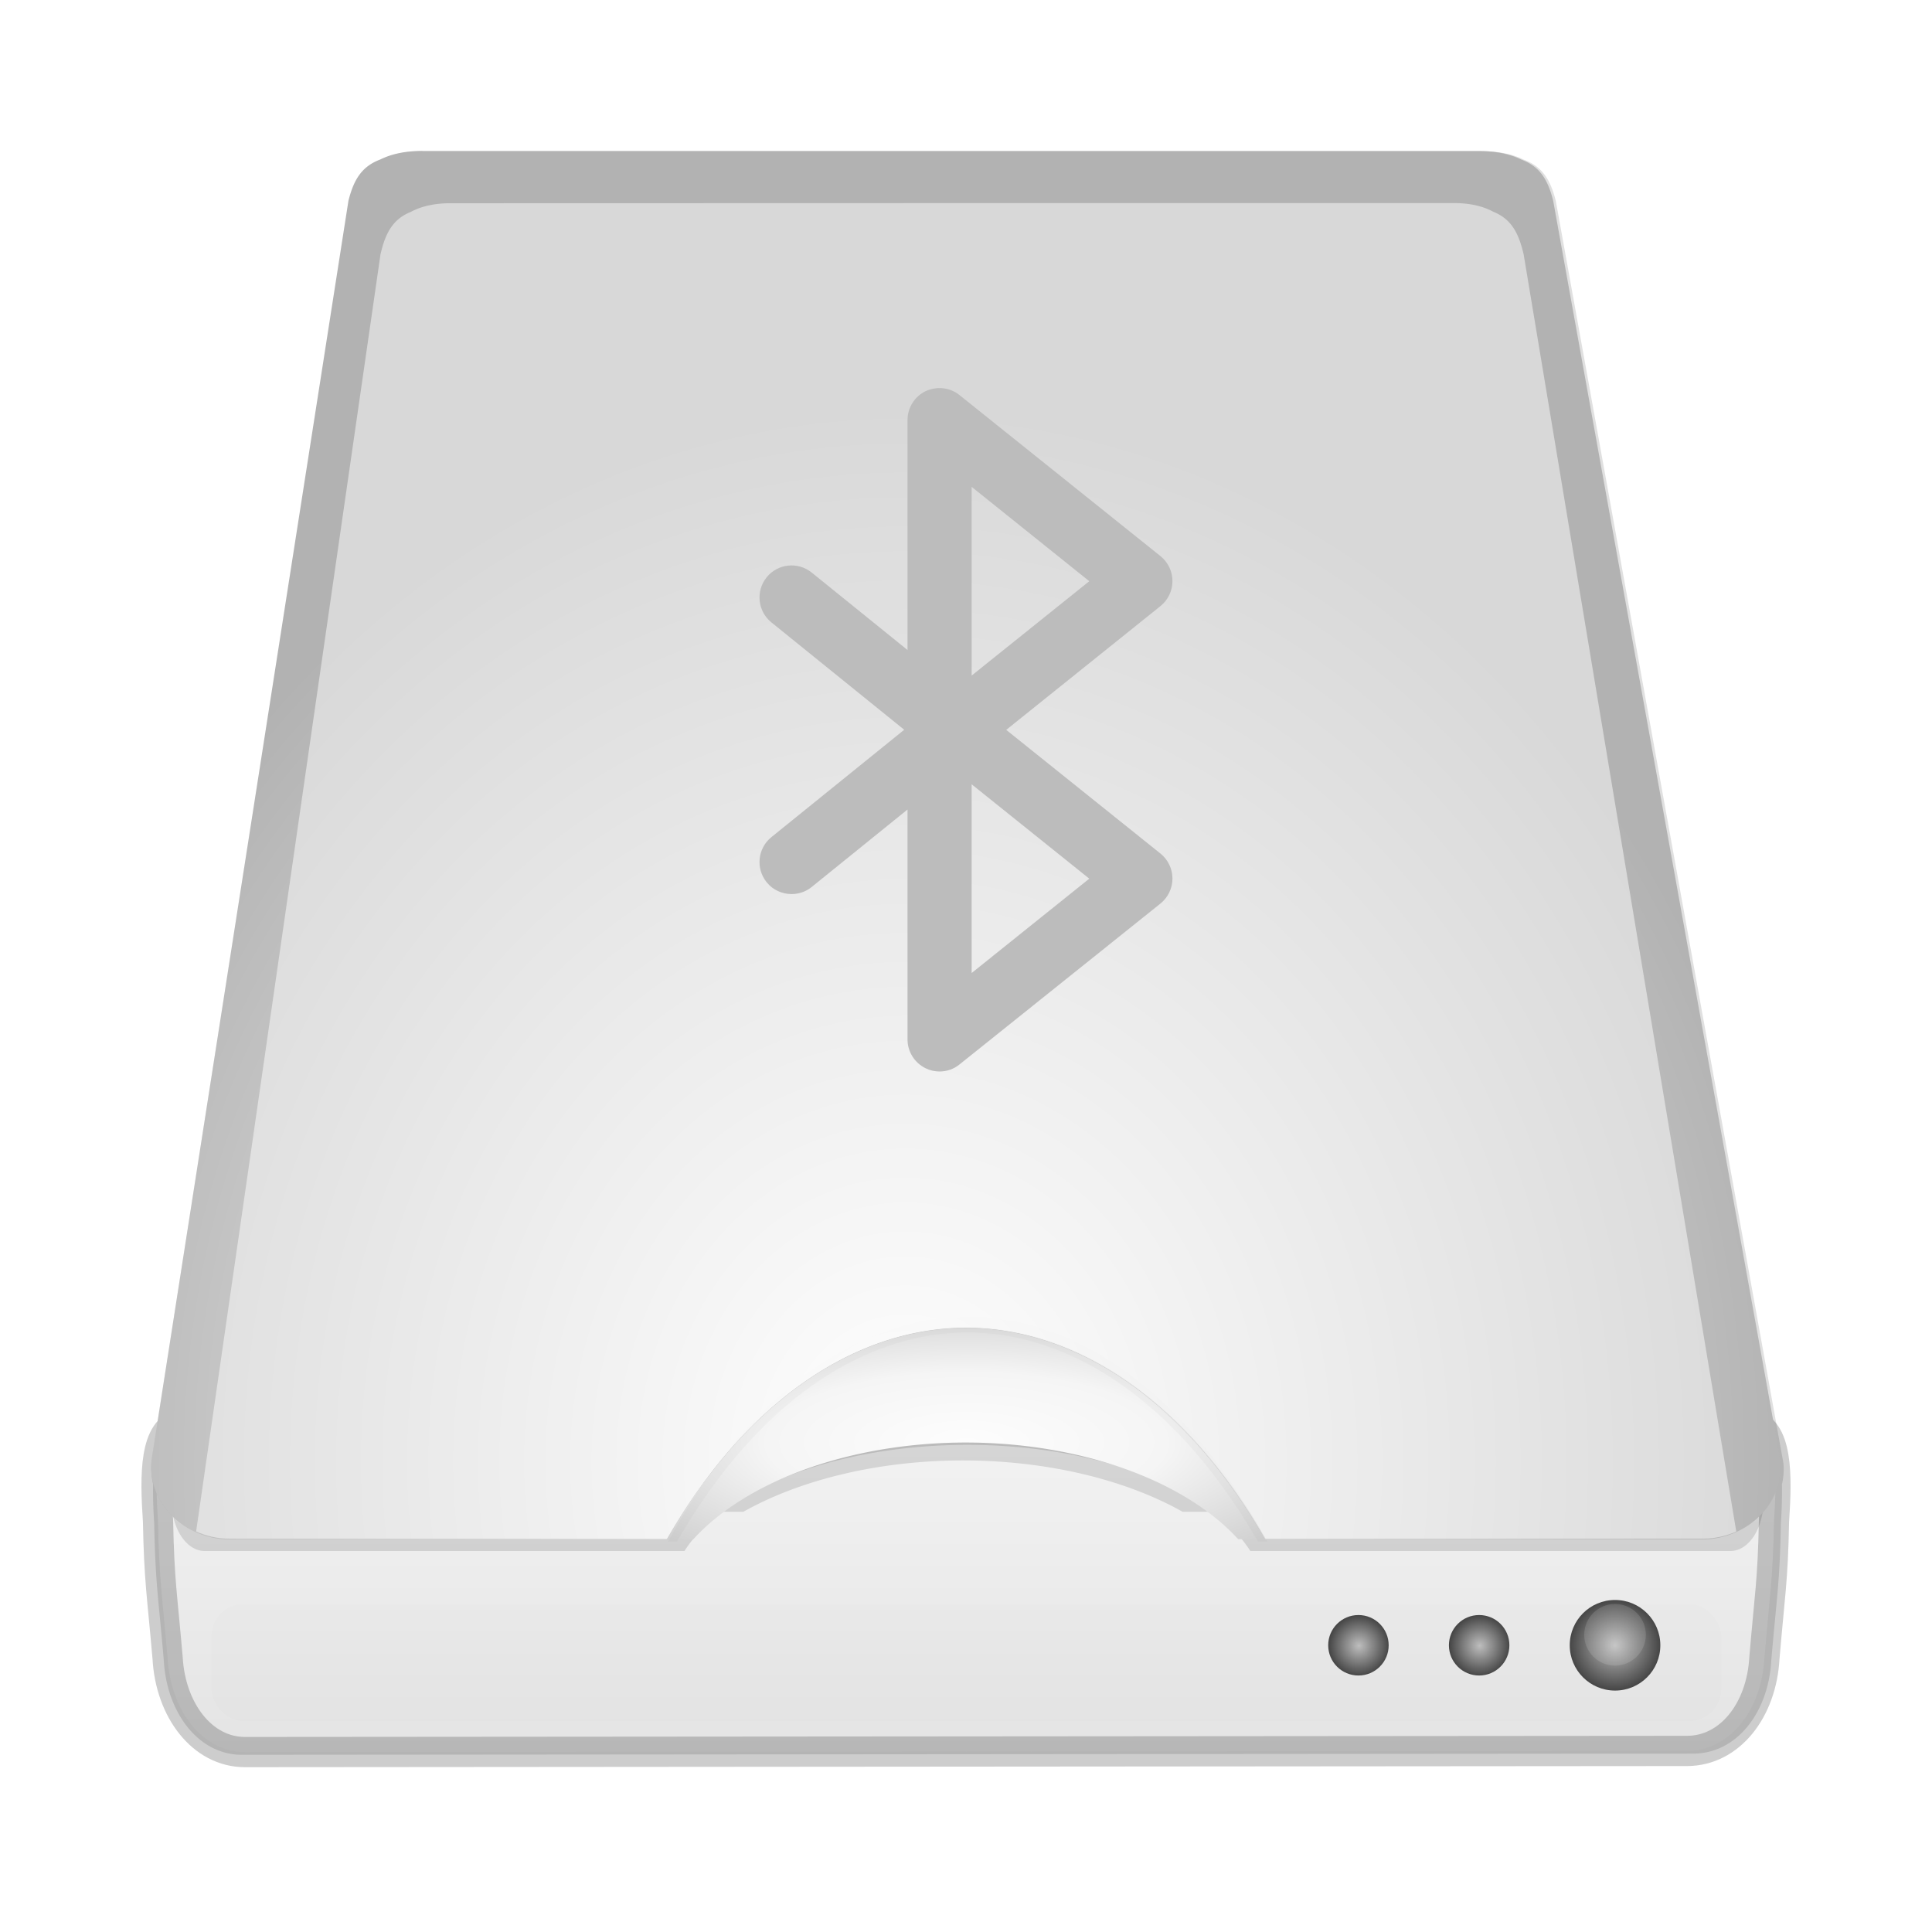 <?xml version="1.0" encoding="UTF-8" standalone="no"?>
<svg
   xmlns:dc="http://purl.org/dc/elements/1.1/"
   xmlns:cc="http://creativecommons.org/ns#"
   xmlns:rdf="http://www.w3.org/1999/02/22-rdf-syntax-ns#"
   xmlns:svg="http://www.w3.org/2000/svg"
   xmlns="http://www.w3.org/2000/svg"
   xmlns:xlink="http://www.w3.org/1999/xlink"
   xmlns:sodipodi="http://sodipodi.sourceforge.net/DTD/sodipodi-0.dtd"
   xmlns:inkscape="http://www.inkscape.org/namespaces/inkscape"
   width="64"
   height="64"
   version="1.1"
   viewBox="0 0 16.933 16.933"
   id="svg83"
   sodipodi:docname="blueman-device.svg"
   inkscape:version="1.0.2 (e86c870879, 2021-01-15)">
  <sodipodi:namedview
     pagecolor="#ffffff"
     bordercolor="#666666"
     borderopacity="1"
     objecttolerance="10"
     gridtolerance="10"
     guidetolerance="10"
     inkscape:pageopacity="0"
     inkscape:pageshadow="2"
     inkscape:window-width="1920"
     inkscape:window-height="942"
     id="namedview85"
     showgrid="false"
     inkscape:zoom="4.2813106"
     inkscape:cx="32.017368"
     inkscape:cy="48.231023"
     inkscape:window-x="0"
     inkscape:window-y="38"
     inkscape:window-maximized="1"
     inkscape:current-layer="svg83" />
  <defs
     id="defs51">
    <linearGradient
       id="a">
      <stop
         stop-color="#bebebe"
         offset="0"
         id="stop2" />
      <stop
         stop-color="#464646"
         offset="1"
         id="stop4" />
    </linearGradient>
    <radialGradient
       id="g"
       cx="32"
       cy="53.196"
       r="9.909"
       gradientTransform="matrix(.374 1.4135e-7 -4.447e-8 .13 -3.495 5.725)"
       gradientUnits="userSpaceOnUse">
      <stop
         stop-color="#fdfdfd"
         offset="0"
         id="stop7" />
      <stop
         stop-color="#f5f5f5"
         offset=".473"
         id="stop9" />
      <stop
         stop-color="#cecece"
         offset="1"
         id="stop11" />
    </radialGradient>
    <filter
       id="l"
       x="-.055"
       y="-.066"
       width="1.109"
       height="1.133"
       color-interpolation-filters="sRGB">
      <feGaussianBlur
         stdDeviation="0.302"
         id="feGaussianBlur14" />
    </filter>
    <clipPath
       id="o">
      <path
         d="m3.814 1.381c-0.14-2.209e-4 -0.262 0.021-0.36 0.065-0.16 0.053-0.228 0.153-0.275 0.316l-1.687 9.643c-0.005 0.052-0.002 0.101 0.01 0.149 0.004 0.019 0.01 0.038 0.017 0.056 0.003 0.009 0.007 0.018 0.011 0.027 0.012 0.027 0.027 0.053 0.043 0.078 0.028 0.041 0.062 0.079 0.101 0.113 0.008 0.007 0.016 0.013 0.024 0.02 0.041 0.032 0.087 0.06 0.136 0.083 0.01 0.004 0.02 0.009 0.03 0.013 0.091 0.038 0.192 0.059 0.296 0.059h3.746a3.496 5.043 0 0 1 2.56-1.618 3.496 5.043 0 0 1 2.562 1.618h3.744c0.243 0 0.47-0.116 0.587-0.289 0.017-0.025 0.031-0.051 0.043-0.078 4e-3 -0.009 0.008-0.018 0.012-0.027 0.007-0.018 0.012-0.037 0.017-0.056 0.011-0.048 0.015-0.098 0.01-0.15l-1.946-9.643c-0.046-0.163-0.114-0.263-0.275-0.316-0.099-0.044-0.22-0.065-0.36-0.065h-4.394z"
         fill="#929292"
         id="path17" />
    </clipPath>
    <filter
       id="j"
       x="-.087"
       y="-.424"
       width="1.173"
       height="1.848"
       color-interpolation-filters="sRGB">
      <feGaussianBlur
         stdDeviation="0.707"
         id="feGaussianBlur20" />
    </filter>
    <radialGradient
       id="d"
       cx="7.937"
       cy="13.903"
       r="7.142"
       gradientTransform="matrix(1.111 4.7498e-8 -5.5414e-8 1.297 -.884 -5.225)"
       gradientUnits="userSpaceOnUse">
      <stop
         stop-color="#fff"
         offset="0"
         id="stop23" />
      <stop
         stop-color="#fff"
         stop-opacity="0"
         offset="1"
         id="stop25" />
    </radialGradient>
    <linearGradient
       id="h"
       x1="8.466"
       x2="8.466"
       y1="12.477"
       y2="15.356"
       gradientTransform="matrix(.995 0 0 1 .043 0)"
       gradientUnits="userSpaceOnUse">
      <stop
         stop-color="#f3f3f3"
         offset="0"
         id="stop28" />
      <stop
         stop-color="#e4e4e4"
         offset="1"
         id="stop30" />
    </linearGradient>
    <filter
       id="n"
       x="-.02"
       y="-.238"
       width="1.04"
       height="1.476"
       color-interpolation-filters="sRGB">
      <feGaussianBlur
         stdDeviation="0.105"
         id="feGaussianBlur33" />
    </filter>
    <filter
       id="m"
       x="-.02"
       y="-.176"
       width="1.04"
       height="1.352"
       color-interpolation-filters="sRGB">
      <feGaussianBlur
         stdDeviation="0.44"
         id="feGaussianBlur36" />
    </filter>
    <filter
       id="k"
       x="-.041"
       y="-.11"
       width="1.083"
       height="1.22"
       color-interpolation-filters="sRGB">
      <feGaussianBlur
         stdDeviation="0.341"
         id="feGaussianBlur39" />
    </filter>
    <radialGradient
       id="f"
       cx="14.155"
       cy="14.42"
       r=".397"
       gradientUnits="userSpaceOnUse"
       xlink:href="#a" />
    <filter
       id="i"
       x="-.18"
       y="-.18"
       width="1.36"
       height="1.36"
       color-interpolation-filters="sRGB">
      <feGaussianBlur
         stdDeviation="0.041"
         id="feGaussianBlur43" />
    </filter>
    <radialGradient
       id="c"
       cx="14.155"
       cy="14.42"
       r=".397"
       gradientTransform="matrix(.667 0 0 .667 3.528 4.806)"
       gradientUnits="userSpaceOnUse"
       xlink:href="#a" />
    <radialGradient
       id="b"
       cx="14.155"
       cy="14.42"
       r=".397"
       gradientTransform="matrix(.667 0 0 .667 2.469 4.806)"
       gradientUnits="userSpaceOnUse"
       xlink:href="#a" />
    <filter
       id="e"
       x="-.059"
       y="-.061"
       width="1.119"
       height="1.121"
       color-interpolation-filters="sRGB">
      <feGaussianBlur
         stdDeviation="1.338"
         id="feGaussianBlur48" />
    </filter>
  </defs>
  <path
     transform="scale(.265)"
     d="m14 5c-0.543-9.566e-4 -1.013 0.089-1.395 0.279-0.621 0.231-0.884 0.664-1.062 1.369l-6.527 41.746c-0.021 0.224-0.006 0.439 0.037 0.646 0.003 0.013 0.007 0.025 0.01 0.037-0.007 0.418 0.007 0.859 0.037 1.312 0.037 1.989 0.142 2.467 0.318 4.537 0.097 1.721 1.149 3.112 2.576 3.111l48.012-0.039c1.427-0.001 2.48-1.351 2.576-3.072 0.176-2.071 0.282-2.55 0.318-4.539 0.03-0.451 0.042-0.888 0.035-1.305 0.003-0.015 0.009-0.028 0.012-0.043 0.044-0.207 0.058-0.425 0.037-0.648l-7.527-41.742c-0.179-0.705-0.442-1.138-1.062-1.369-0.381-0.19-0.852-0.28-1.395-0.279h-17l-18-0.002zm18 38.982a13.526 21.831 0 0 1 6.977 3.176h-13.959a13.526 21.831 0 0 1 6.982-3.176z"
     filter="url(#e)"
     opacity=".35"
     stroke-width="3.78"
     id="path53" />
  <path
     d="m1.6 12.477c-0.248 0.043-0.242 0.449-0.215 0.855 0.01 0.526 0.037 0.653 0.084 1.2 0.025 0.455 0.302 0.824 0.678 0.824l12.639-0.01c0.376-3.07e-4 0.653-0.358 0.678-0.813 0.046-0.548 0.074-0.674 0.084-1.2 0.027-0.406 0.033-0.812-0.215-0.855h-12.738z"
     fill="url(#h)"
     stroke="#000"
     stroke-opacity=".196"
     stroke-width=".265"
     id="path55" />
  <path
     transform="scale(.265)"
     d="m6.771 45.307c-0.608 0-1.098 0.746-1.098 1.672v2.647c0 0.926 0.49 1.672 1.098 1.672h15.867a9.864 5.113 0 0 1 9.361-3.512 9.864 5.113 0 0 1 9.354 3.512h15.875c0.608 0 1.098-0.746 1.098-1.672v-2.647c0-0.926-0.49-1.672-1.098-1.672h-50.457z"
     fill-rule="evenodd"
     filter="url(#m)"
     opacity=".35"
     style="paint-order:stroke fill markers"
     id="path57" />
  <path
     transform="matrix(.265 0 0 .265 0 -.265)"
     d="m31.855 47a10.294 5.798 0 0 0-9.771 4h2.502a10.294 5.798 0 0 1 7.269-1.699 10.294 5.798 0 0 1 7.258 1.699h2.522a10.294 5.798 0 0 0-9.779-4z"
     fill-rule="evenodd"
     filter="url(#j)"
     opacity=".35"
     style="paint-order:stroke fill markers"
     id="path59" />
  <path
     d="m8.466 11.522a3.579 6.132 0 0 0-2.621 1.968h0.232a2.724 1.629 0 0 1 2.389-0.847 2.724 1.629 0 0 1 2.386 0.847h0.237a3.579 6.132 0 0 0-2.623-1.968z"
     fill="url(#g)"
     id="path61" />
  <path
     d="m3.704 1.323c-0.144-2.531e-4 -0.268 0.024-0.369 0.074-0.164 0.061-0.234 0.176-0.281 0.362l-1.727 11.045c-0.006 0.059-0.002 0.116 0.01 0.171 0.005 0.022 0.011 0.044 0.018 0.065 0.004 0.011 0.007 0.021 0.011 0.031 0.012 0.031 0.027 0.061 0.044 0.089 0.029 0.047 0.063 0.091 0.103 0.13 0.008 0.008 0.016 0.015 0.025 0.023 0.042 0.037 0.089 0.069 0.139 0.096 0.01 0.005 0.02 0.01 0.03 0.015 0.093 0.043 0.197 0.068 0.303 0.068h3.834a3.579 5.776 0 0 1 2.621-1.854 3.579 5.776 0 0 1 2.623 1.854h3.833c0.249 0 0.481-0.133 0.601-0.331 0.017-0.028 0.032-0.058 0.044-0.089 0.004-0.01 0.008-0.021 0.012-0.031 7e-3 -0.021 0.012-0.043 0.017-0.065 0.012-0.055 0.015-0.112 0.01-0.172l-1.992-11.044c-0.047-0.187-0.117-0.301-0.281-0.362-0.101-0.05-0.225-0.074-0.369-0.074h-9.26z"
     fill="#b2b2b2"
     id="path63" />
  <path
     transform="matrix(1.024 0 0 1.145 -.2 -.258)"
     d="m4.054 1.781c-0.133-2.271e-4 -0.248 0.021-0.342 0.066-0.152 0.055-0.217 0.158-0.26 0.325l-1.6 9.912c-0.005 0.053-0.002 0.104 0.009 0.153 0.004 0.02 0.01 0.039 0.016 0.058 0.003 0.009 0.007 0.019 0.011 0.028 0.011 0.028 0.025 0.054 0.041 0.08 0.027 0.042 0.059 0.082 0.096 0.116 0.007 0.007 0.015 0.014 0.023 0.02 0.039 0.033 0.082 0.062 0.129 0.086 0.009 0.005 0.019 0.009 0.028 0.013 0.086 0.039 0.182 0.061 0.281 0.061h3.552a3.316 5.183 0 0 1 2.428-1.663 3.316 5.183 0 0 1 2.43 1.663h3.551c0.23 0 0.445-0.119 0.557-0.297 0.016-0.025 0.03-0.052 0.041-0.08 0.004-0.009 0.008-0.018 0.011-0.028 0.006-0.019 0.012-0.038 0.016-0.058 0.011-0.049 0.014-0.101 9e-3 -0.154l-1.845-9.911c-0.044-0.167-0.108-0.27-0.26-0.325-0.093-0.045-0.209-0.067-0.342-0.066h-4.167z"
     clip-path="url(#o)"
     fill="#d8d8d8"
     filter="url(#l)"
     stroke-width=".924"
     id="path65" />
  <path
     transform="scale(.265)"
     d="m32 43.549a13.526 23.175 0 0 0-9.906 7.438h0.297a13.526 23.175 0 0 1 9.609-6.92 13.526 23.175 0 0 1 9.604 6.92h0.309a13.526 23.175 0 0 0-9.912-7.438z"
     filter="url(#k)"
     opacity=".15"
     stroke-width="3.78"
     id="path67" />
  <path
     d="m3.704 1.322c-0.144-2.531e-4 -0.268 0.024-0.369 0.074-0.164 0.061-0.234 0.176-0.281 0.362l-1.727 11.045c-0.006 0.059-0.002 0.116 0.01 0.171 0.005 0.022 0.011 0.044 0.018 0.065 0.004 0.011 0.007 0.021 0.011 0.031 0.012 0.031 0.027 0.061 0.044 0.089 0.029 0.047 0.063 0.091 0.103 0.13 8e-3 0.008 0.016 0.015 0.025 0.023 0.042 0.037 0.089 0.069 0.139 0.096 0.01 0.005 0.02 0.01 0.03 0.015 0.093 0.043 0.197 0.068 0.303 0.068h3.834a3.579 5.776 0 0 1 2.621-1.854 3.579 5.776 0 0 1 2.623 1.854h3.833c0.249 0 0.481-0.133 0.601-0.331 0.017-0.028 0.032-0.058 0.044-0.089 0.004-0.01 0.008-0.021 0.012-0.031 7e-3 -0.021 0.012-0.043 0.017-0.065 0.012-0.055 0.015-0.112 0.01-0.172l-1.992-11.044c-0.047-0.187-0.117-0.301-0.281-0.362-0.101-0.05-0.225-0.074-0.369-0.074h-4.498z"
     fill="url(#d)"
     id="path69" />
  <g
     fill-rule="evenodd"
     id="g81">
    <rect
       transform="matrix(1.042 0 0 .967 -.353 .5)"
       x="2.117"
       y="14.023"
       width="12.7"
       height="1.058"
       rx=".265"
       ry=".295"
       filter="url(#n)"
       opacity=".1"
       style="paint-order:stroke fill markers"
       id="rect71" />
    <circle
       cx="14.155"
       cy="14.42"
       r=".397"
       fill="url(#f)"
       style="paint-order:stroke fill markers"
       id="circle73" />
    <circle
       cx="14.155"
       cy="14.328"
       r=".27"
       fill="#fff"
       filter="url(#i)"
       opacity=".36"
       style="paint-order:stroke fill markers"
       id="circle75" />
    <circle
       cx="12.964"
       cy="14.42"
       r=".265"
       fill="url(#c)"
       style="paint-order:stroke fill markers"
       id="circle77" />
    <circle
       cx="11.906"
       cy="14.42"
       r=".265"
       fill="url(#b)"
       style="paint-order:stroke fill markers"
       id="circle79" />
  </g>
  <path
     d="m 8.267,3.403 c -0.052,-0.006 -0.105,0.003 -0.154,0.025 -0.097,0.047 -0.159,0.145 -0.159,0.253 v 2.016 l -0.84,-0.679 c -0.121,-0.097 -0.297,-0.079 -0.395,0.042 -0.097,0.121 -0.079,0.297 0.042,0.395 l 1.164,0.941 -1.164,0.941 c -0.121,0.098 -0.139,0.274 -0.042,0.395 0.055,0.069 0.137,0.104 0.219,0.104 0.062,0 0.124,-0.02 0.176,-0.062 l 0.84,-0.679 v 2.015 c 0,0.108 0.062,0.206 0.159,0.253 0.039,0.019 0.08,0.028 0.122,0.028 0.063,0 0.125,-0.021 0.175,-0.062 L 10.171,7.919 c 0.066,-0.053 0.105,-0.134 0.105,-0.219 -10e-7,-0.085 -0.039,-0.166 -0.105,-0.219 L 8.819,6.397 10.171,5.312 c 0.066,-0.053 0.105,-0.134 0.105,-0.219 -10e-7,-0.085 -0.039,-0.166 -0.105,-0.219 L 8.41,3.463 c -0.042,-0.034 -0.092,-0.054 -0.143,-0.06 z m 0.249,0.864 1.031,0.827 -1.031,0.827 z m 0,2.607 1.031,0.827 -1.031,0.827 z"
     fill="#a1a7ae"
     fill-rule="evenodd"
     id="path1088"
     style="fill:#bcbcbc;fill-opacity:1;stroke-width:0.395" />
</svg>
